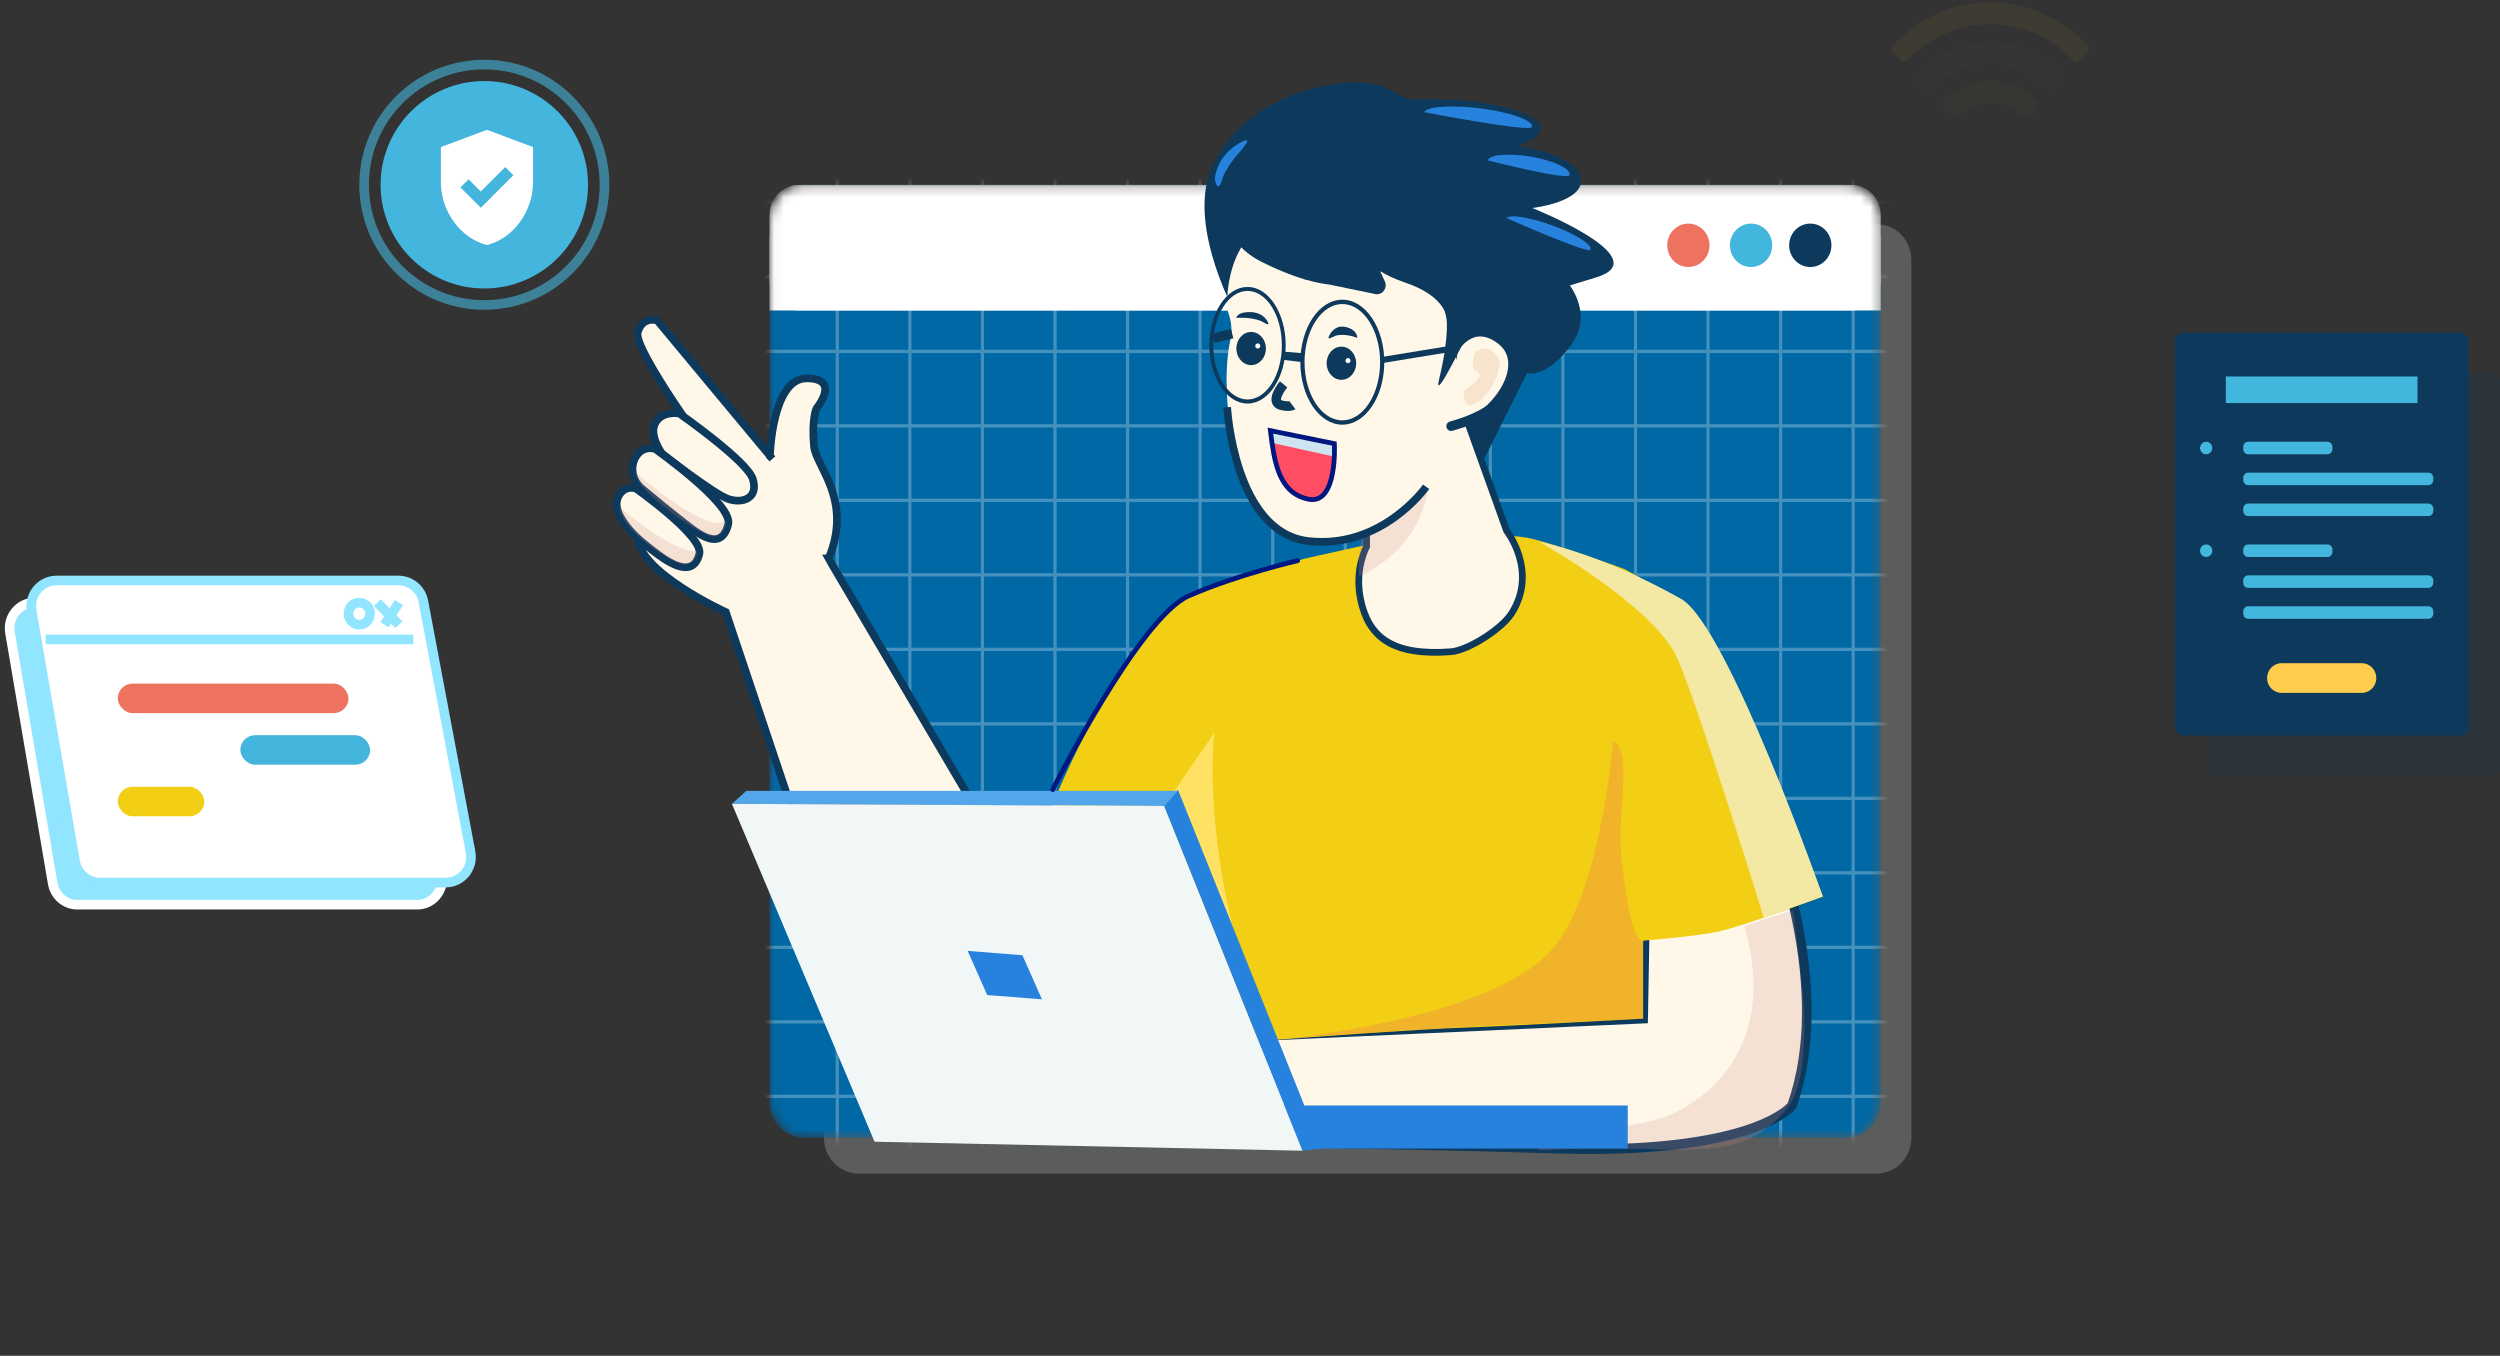 <svg id="eAkMlXLI83v1" xmlns="http://www.w3.org/2000/svg" xmlns:xlink="http://www.w3.org/1999/xlink" viewBox="0 0 260 141" shape-rendering="geometricPrecision" text-rendering="geometricPrecision">
<rect x="0" y="0" width="260" height="141" fill="#333333" stroke="none"/>
<style><![CDATA[
#eAkMlXLI83v66 {animation: eAkMlXLI83v66_c_o 1500ms linear infinite normal forwards}@keyframes eAkMlXLI83v66_c_o { 0% {opacity: 0.05} 25.667% {opacity: 0.05} 65.667% {opacity: 1} 100% {opacity: 1}} #eAkMlXLI83v67 {animation: eAkMlXLI83v67_c_o 1500ms linear infinite normal forwards}@keyframes eAkMlXLI83v67_c_o { 0% {opacity: 0} 25.667% {opacity: 0} 65.667% {opacity: 1} 100% {opacity: 1}} #eAkMlXLI83v68 {animation: eAkMlXLI83v68_c_o 1500ms linear infinite normal forwards}@keyframes eAkMlXLI83v68_c_o { 0% {opacity: 0.01} 25.667% {opacity: 0.01} 65.667% {opacity: 1} 100% {opacity: 1}} #eAkMlXLI83v69 {animation: eAkMlXLI83v69_c_o 1500ms linear infinite normal forwards}@keyframes eAkMlXLI83v69_c_o { 0% {opacity: 0.02} 25.667% {opacity: 0.02} 65.667% {opacity: 1} 100% {opacity: 1}} #eAkMlXLI83v109_ts {animation: eAkMlXLI83v109_ts__ts 1500ms linear infinite normal forwards}@keyframes eAkMlXLI83v109_ts__ts { 0% {transform: translate(50.368px,19.215px) scale(0.974,0.974)} 16.667% {transform: translate(50.368px,19.215px) scale(1.479,1.479)} 33.333% {transform: translate(50.368px,19.215px) scale(1.678,1.678)} 100% {transform: translate(50.368px,19.215px) scale(1.678,1.678)}} #eAkMlXLI83v109 {animation: eAkMlXLI83v109_c_o 1500ms linear infinite normal forwards}@keyframes eAkMlXLI83v109_c_o { 0% {opacity: 0.4} 16.667% {opacity: 0.32} 33.333% {opacity: 0} 100% {opacity: 0}} #eAkMlXLI83v119_to {animation: eAkMlXLI83v119_to__to 1500ms linear infinite normal forwards}@keyframes eAkMlXLI83v119_to__to { 0% {transform: translate(24.244px,72.631px)} 16.667% {transform: translate(27.243px,72.631px)} 100% {transform: translate(27.243px,72.631px)}} #eAkMlXLI83v120_to {animation: eAkMlXLI83v120_to__to 1500ms linear infinite normal forwards}@keyframes eAkMlXLI83v120_to__to { 0% {transform: translate(31.741px,77.995px)} 16.667% {transform: translate(19.37px,77.995px)} 100% {transform: translate(19.37px,77.995px)}} #eAkMlXLI83v121_to {animation: eAkMlXLI83v121_to__to 1500ms linear infinite normal forwards}@keyframes eAkMlXLI83v121_to__to { 0% {transform: translate(16.746px,83.359px)} 16.667% {transform: translate(35.491px,83.359px)} 100% {transform: translate(35.491px,83.359px)}}
]]></style>
<defs><linearGradient id="eAkMlXLI83v64-fill" x1="50.111" y1="90.655" x2="50.291" y2="90.655" spreadMethod="pad" gradientUnits="userSpaceOnUse" gradientTransform="translate(0 0)"><stop id="eAkMlXLI83v64-fill-0" offset="8%" stop-color="#fffbd2"/><stop id="eAkMlXLI83v64-fill-1" offset="26%" stop-color="#ffface"/><stop id="eAkMlXLI83v64-fill-2" offset="43%" stop-color="#fff7c2"/><stop id="eAkMlXLI83v64-fill-3" offset="61%" stop-color="#fff2ae"/><stop id="eAkMlXLI83v64-fill-4" offset="78%" stop-color="#ffeb92"/><stop id="eAkMlXLI83v64-fill-5" offset="96%" stop-color="#ffe36e"/><stop id="eAkMlXLI83v64-fill-6" offset="100%" stop-color="#ffe164"/></linearGradient></defs><g><ellipse rx="1.417" ry="1.457" transform="translate(160.417 40.634)" fill="#f5d1d1" fill-opacity="0.6"/></g><g opacity="0.5"><path d="M195.205,23.325h-105.935c-1.975,0-3.577,1.673-3.577,3.737v91.246c0,2.064,1.601,3.737,3.577,3.737h105.935c1.975,0,3.576-1.673,3.576-3.737v-91.246c0-2.064-1.601-3.737-3.576-3.737Z" fill="#848585"/></g><g mask="url(#eAkMlXLI83v40)"><g><path d="M191.942,19.215h-108.258c-2.019,0-3.655,1.68-3.655,3.753v91.622c0,2.073,1.636,3.753,3.655,3.753h108.258c2.019,0,3.655-1.68,3.655-3.753v-91.622c0-2.072-1.636-3.753-3.655-3.753Z" fill="#0068a5"/><g opacity="0.27"><path d="M221.129,21.216v-.343h-185.088v.343h185.088Z" fill="#fff"/><path d="M221.129,28.966v-.343h-185.088v.343h185.088Z" fill="#fff"/><path d="M221.129,36.716v-.343h-185.088v.343h185.088Z" fill="#fff"/><path d="M221.129,44.46v-.343h-185.088v.343h185.088Z" fill="#fff"/><path d="M221.129,52.21v-.343h-185.088v.343h185.088Z" fill="#fff"/><path d="M221.129,59.955v-.343h-185.088v.343h185.088Z" fill="#fff"/><path d="M221.129,67.704v-.343h-185.088v.343h185.088Z" fill="#fff"/><path d="M221.124,75.454v-.343h-185.087v.343h185.087Z" fill="#fff"/><path d="M221.129,83.199v-.343h-185.088v.343h185.088Z" fill="#fff"/><path d="M221.129,90.949v-.343h-185.088v.343h185.088Z" fill="#fff"/><path d="M221.129,98.693v-.343h-185.088v.343h185.088Z" fill="#fff"/><path d="M221.129,106.443v-.343h-185.088v.343h185.088Z" fill="#fff"/><path d="M221.124,114.192v-.342h-185.088v.342h185.088Z" fill="#fff"/><path d="M192.562,189.662h.334v-190.026h-.334v190.026Z" fill="#fff"/><path d="M185.019,189.662h.334v-190.026h-.334v190.026Z" fill="#fff"/><path d="M177.47,189.662h.334v-190.026h-.334v190.026Z" fill="#fff"/><path d="M169.927,189.662h.334v-190.026h-.334v190.026Z" fill="#fff"/><path d="M162.373,189.662h.334v-190.026h-.334v190.026Z" fill="#fff"/><path d="M154.83,189.662h.334v-190.026h-.334v190.026Z" fill="#fff"/><path d="M147.287,189.662h.334v-190.026h-.334v190.026Z" fill="#fff"/><path d="M139.739,189.662h.333v-190.026h-.333v190.026Z" fill="#fff"/><path d="M132.196,189.662h.333v-190.026h-.333v190.026Z" fill="#fff"/><path d="M124.642,189.662h.334v-190.026h-.334v190.026Z" fill="#fff"/><path d="M117.099,189.662h.334v-190.026h-.334v190.026Z" fill="#fff"/><path d="M109.555,189.662h.334v-190.026h-.334v190.026Z" fill="#fff"/><path d="M102.007,189.662h.334v-190.026h-.334v190.026Z" fill="#fff"/><path d="M94.459,189.662h.334v-190.026h-.334v190.026Z" fill="#fff"/><path d="M86.91,189.662h.334v-190.026h-.334v190.026Z" fill="#fff"/></g><path d="M195.597,24.61h-115.568v7.679h115.568v-7.679Z" fill="#fff"/><path d="M192.546,19.231h-109.466c-1.685,0-3.051,1.403-3.051,3.132v6.787c0,1.73,1.366,3.132,3.051,3.132h109.466c1.685,0,3.051-1.403,3.051-3.132v-6.787c0-1.73-1.366-3.132-3.051-3.132Z" fill="#fff"/></g><mask id="eAkMlXLI83v40" mask-type="luminance" x="-150%" y="-150%" height="400%" width="400%"><path d="M191.942,19.215h-108.258c-2.019,0-3.655,1.68-3.655,3.753v91.622c0,2.073,1.636,3.753,3.655,3.753h108.258c2.019,0,3.655-1.68,3.655-3.753v-91.622c0-2.072-1.636-3.753-3.655-3.753Z" fill="#fff"/></mask></g><path d="M125.807,107.987l45.079-2.05.196-11.149l13.396-7.434c0,0,6.235,15.429,1.886,27.617c0,0-3.74,5.139-24.674,4.481-20.352-.641-45.704-.832-45.704-.832l9.821-10.638v.006Z" fill="#fff8e9" stroke="#0d395c" stroke-miterlimit="10"/><path d="M109.487,83.601l4.2,26.061c0,0,29.05-2.463,38.754-2.795c4.625-.158,18.445-.93,18.445-.93v-8.104c0,0,5.88-.506,7.803-.941c2.796-.631,10.891-3.66,10.891-3.66L175.526,62.951l-6.515-3.742c0,0-7.639-2.823-10.293-3.301-3.745-.674-15.187.441-15.187.441l-7.802,1.735c0,0-10.399,2.937-12.115,3.894-6.902,3.85-14.133,21.623-14.133,21.623" fill="#f2ce14"/><path d="M160.09,56.349c0,0,12.067,6.733,14.414,12.237c2.346,5.504,8.931,26.844,8.931,26.844l6.144-2.197c0,0-9.937-28.242-14.747-30.951-8.486-4.78-14.747-5.933-14.747-5.933h.005Z" fill="#f4e9a4"/><path d="M153.707,49.029l5.101-10.241c0,0,1.966.674,4.582-2.915c2.617-3.584-.72-6.945-.72-6.945s-3.237-2.681-6.727-11.198c-3.491-8.517-7.83-5.607-7.83-5.607s-.111-1.365-4.476-3.154c-3.422-1.403-14.514.658-17.735,8.778-2.399,6.048,2.776,15.26,2.776,15.26l13.444-4.073l11.146,17.86" fill="#0d395c"/><path d="M142.127,55.196v1.659c0,0-1.292,2.279-.625,5.482.816,3.905,3.253,5.901,9.408,5.444c1.732-.131,5.255-2.344,6.298-3.992c2.792-4.405-.524-8.593-.524-8.593L152.637,43.927c3.21-1.354,6.394-6.211,3.337-8.5-3.056-2.29-4.783,1.164-4.783,1.164l-.016,2.409" fill="#fff8e9"/><path d="M142.127,55.196v1.659c0,0-1.292,2.279-.625,5.482.816,3.905,3.253,5.901,9.408,5.444c1.732-.131,5.255-2.344,6.298-3.992c2.792-4.405-.524-8.593-.524-8.593L152.637,43.927c3.21-1.354,6.394-6.211,3.337-8.5-3.056-2.29-4.783,1.164-4.783,1.164l-.016,2.409" fill="none" stroke="#0d395c" stroke-width="0.7" stroke-miterlimit="10"/><path d="M148.558,50.437c0,0-.259,6.347-7.225,9.517v-2.333l.673-3.889l6.552-3.29v-.005Z" opacity="0.22" fill="#d38888"/><path d="M127.598,31.843c.026-5.167,2.352-7.233,2.352-7.233l19.715,5.237l2.623,10.73-1.123,6.048-.758.294c-.662,1.528-1.875,4.335-3.205,5.297-2.15,1.555-5.668,4.258-9.784,4.242-6.764-.022-8.952-7.592-9.386-11.035-.228-1.778-.869-6.227-.095-10.001.413-2.012-.281-2.687-.339-3.584" fill="#fff8e9"/><path d="M150.921,44.319c0,0,3.931-.984,5.239-2.872c1.309-1.882,2.156-4.563.318-6.02" fill="none" stroke="#0d395c" stroke-linecap="round" stroke-miterlimit="10"/><path d="M86.18,58.078c2.548-6.102-1.345-9.588-1.526-11.671-.254-2.877.254-3.921.254-3.921s2.606-3.138-1.017-3.138c-3.623,0-3.819,8.103-3.819,8.103l.254.261L68.36,33.333c0,0-1.526-.522-2.039,1.234-.509,1.762,7.84,13.134,7.84,13.134-3.507,2.453-7.84,5.933-7.84,8.114c0,3.66,9.164,7.842,9.164,7.842L82.318,84.047h19.139L86.639,58.892l-.46-.814Z" fill="#fff8e9" stroke="#0d395c" stroke-width="0.8" stroke-miterlimit="10"/><path d="M70.648,43.003c0,0,7.04,4.927,7.638,6.798.636,1.985-1.017,2.616-2.548,2.094-1.526-.522-6.881-4.715-6.881-4.715s-1.446-1.963-.678-3.236c.768-1.273,2.463-.941,2.463-.941h.005Z" fill="#fff8e9" stroke="#0d395c" stroke-width="0.8" stroke-miterlimit="10"/><path d="M68.1,46.663c0,0,8.147,5.754,7.638,7.842-.789,3.247-3.623.609-5.091-.522-1.234-.952-2.839-2.284-3.92-3.187-.98-.821-1.261-2.295-.551-3.366.371-.566.969-.957,1.923-.761v-.005Z" fill="#fff8e9" stroke="#0d395c" stroke-width="0.8" stroke-miterlimit="10"/><path d="M66.098,50.78c0,0,7.077,4.998,6.637,6.814-.689,2.823-3.549.669-4.826-.315-1.07-.827-2.13-1.659-3.003-2.91-.641-.919-1.097-1.99-.482-2.926.323-.495.842-.832,1.674-.663Z" fill="#fff8e9" stroke="#0d395c" stroke-width="0.8" stroke-miterlimit="10"/><path d="M132.122,44.787l6.653,1.354c0,0,.36,6.401-2.696,5.776-2.665-.544-3.385-3.018-3.793-5.863-.058-.419-.111-.843-.164-1.267Z" fill="#ff4e63"/><path d="M133.494,39.973c0,0-1.568,1.871-.218,2.175.885.201,1.145,0,1.145,0" fill="none" stroke="#0d395c" stroke-miterlimit="10"/><path d="M135.326,36.721l-1.844-.152v.859l1.971.239-.127-.946Z" fill="#0d395c"/><path d="M153.352,38.565c0,0,.795.174.397.761-.397.587-1.456,1.256-1.456,1.256s-.249,1.566.625,1.566c1.382,0,3.533-3.606,2.94-4.835-.912-1.887-2.432-.691-2.432-.691s-.471,1.18-.074,1.942Z" fill="#f8e4cd"/><path d="M143.638,10.453c0,0,8.83-.789,14.196,1.104c5.371,1.887,0,3.622,0,3.622s6.002.778,6.553,3.296c.556,2.518-5.022,3.16-5.022,3.16s13.2,5.259,6.595,7.228c-6.606,1.969-5.345,1.86-5.345,1.86" fill="#0d395c"/><path d="M138.547,47.446l-6.261-1.387-.164-1.273l6.653,1.354-.228,1.305Z" fill="#cfe4f1"/><path d="M132.122,44.787l6.653,1.354c0,0,.36,6.401-2.696,5.776-2.665-.544-3.385-3.018-3.793-5.863-.058-.419-.111-.843-.164-1.267Z" fill="none" stroke="#001780" stroke-width="0.5" stroke-miterlimit="10"/><path d="M151.546,36.487l-7.797,1.273-.111-.625l8.216-1.338-.308.691Z" fill="#0d395c"/><path d="M148.315,50.627c0,0-4.582,6.537-12.279,5.64-7.697-.903-8.412-13.917-8.412-13.917" fill="none" stroke="#0d395c" stroke-width="0.8" stroke-miterlimit="10"/><path d="M128.207,101.635c0,0,3.512,5.906,2.246,2.295-5.631-16.016-4.164-27.725-4.164-27.725l-5.239,7.619l7.157,17.811Z" fill="url(#eAkMlXLI83v64-fill)"/><path d="M139.601,44.166c-2.405,0-4.365-2.915-4.365-6.499s1.96-6.499,4.365-6.499s4.365,2.915,4.365,6.499-1.96,6.499-4.365,6.499Zm0-12.546c-2.166,0-3.93,2.714-3.93,6.048s1.764,6.048,3.93,6.048c2.167,0,3.931-2.714,3.931-6.048s-1.764-6.048-3.931-6.048Z" fill="#0d395c"/><path id="eAkMlXLI83v66" d="M207.641,0.249c.302.033.604.06.911.098c2.262.272,4.328,1.088,6.213,2.382.848.582,1.627,1.256,2.347,2.001.207.212.207.392,0,.62-.281.31-.561.62-.842.93-.207.223-.371.218-.599.016-.498-.451-.98-.93-1.52-1.338-2.241-1.691-4.762-2.523-7.543-2.431-3.014.103-5.626,1.256-7.856,3.334-.159.147-.307.305-.466.457-.191.185-.366.185-.546-.011-.286-.31-.572-.625-.858-.941-.222-.256-.217-.419.016-.658c1.605-1.659,3.464-2.904,5.615-3.671c1.181-.424,2.394-.68,3.645-.756.063,0,.121-.022.185-.027.429,0,.858,0,1.292,0l.006-.005Z" opacity="0.05" fill="#f2ce14"/><path id="eAkMlXLI83v67" d="M206.725,16.673c-.254-.098-.525-.158-.752-.294-.88-.517-1.24-1.61-.874-2.562.37-.968,1.366-1.506,2.352-1.278.979.228,1.636,1.142,1.578,2.181-.058.935-.747,1.735-1.653,1.914-.037.005-.074.022-.111.038h-.545.005Z" opacity="0" fill="#f2ce14"/><path id="eAkMlXLI83v68" d="M206.952,4.339c2.993.06,5.472,1.218,7.554,3.323.18.185.186.353.011.549-.297.337-.599.669-.901.995-.201.212-.355.207-.567,0-1.271-1.273-2.77-2.116-4.529-2.442-2.044-.381-3.972-.022-5.773,1.033-.663.386-1.261.865-1.801,1.414-.207.207-.371.207-.567,0-.302-.326-.599-.653-.89-.979-.191-.212-.18-.37.016-.571c1.78-1.816,3.898-2.931,6.404-3.236.365-.043.731-.049,1.049-.071l-.006-.016Z" opacity="0.01" fill="#f2ce14"/><path id="eAkMlXLI83v69" d="M212.042,10.822c-.053.103-.084.201-.148.272-.318.359-.646.718-.969,1.071-.143.158-.281.131-.477-.016-.376-.294-.747-.615-1.16-.843-1.844-1.006-4.068-.707-5.626.723-.376.343-.413.343-.763-.038-.254-.277-.508-.56-.762-.843-.223-.25-.218-.392.016-.62c1.154-1.126,2.505-1.844,4.094-2.034c1.611-.196,3.088.207,4.439,1.109.419.283.795.636,1.181.963.075.06.112.163.175.256Z" opacity="0.02" fill="#f2ce14"/><path d="M122.502,82.116l-1.452,1.708l14.403,35.85l1.992-.223-14.943-37.335Z" fill="#2682dd"/><path d="M122.502,82.247h-44.883L76.12,83.601l44.915.223l1.467-1.577Z" fill="#53a6ea"/><path d="M167.771,77.058c0,0-1.303,16.19-6.489,21.836-6.515,7.097-27.434,9.115-27.434,9.115s17.64-1.267,23.355-1.452c3.433-.114,13.677-.62,13.677-.62v-8.104c-1.175,0-1.822-4.905-2.272-8.827-.466-4.068,1.261-10.975-.837-11.948Z" opacity="0.3" fill="#ed725f"/><path d="M109.487,82.116c0,0,9-17.898,14.133-20.144c5.133-2.241,11.33-3.66,11.33-3.66" fill="none" stroke="#001780" stroke-width="0.5" stroke-linecap="round" stroke-miterlimit="10"/><path d="M149.411,26.301l-18.1-12.133c0,0-8.295,9.012,0,13.118.492.245.964.462,1.414.663c1.128.495,2.135.865,3.03,1.126-.085.011-.069.016.122.033h.011c.889.256,1.668.408,2.341.484l4.884,1.006c.704.071,1.218-.68.911-1.338l-.509-1.088c.604.397,1.462.827,2.697,1.245c4.004,1.36,4.195,3.475,4.195,3.475s.419,1.713-.742,6.57c-.736,3.067,3.708-6.26,3.708-6.26l-3.967-6.901h.005Zm-7.283.946v-.669c0,0,.021.256.317.647l-.312.022h-.005Z" fill="#0d395c"/><path d="M159.312,13.21c.36-1.033-5.594-2.453-9.779-2.067-1.197.109-1.425.522-1.425.522s11.003,2.115,11.204,1.544Z" fill="#2682dd"/><path d="M129.743,41.969c-2.188,0-3.968-2.719-3.968-6.064s1.78-6.064,3.968-6.064s3.968,2.719,3.968,6.064-1.78,6.064-3.968,6.064Zm0-11.714c-1.965,0-3.57,2.534-3.57,5.645s1.599,5.645,3.57,5.645c1.97,0,3.57-2.534,3.57-5.645s-1.6-5.645-3.57-5.645Z" fill="#0d395c"/><path d="M163.226,18.22c.276-1.033-4.253-2.453-7.437-2.067-.911.109-1.086.522-1.086.522s8.37,2.116,8.523,1.545Z" fill="#2682dd"/><path d="M165.393,25.991c.471-.761-4.058-3.002-7.48-3.464-.98-.131-1.234.158-1.234.158s8.454,3.725,8.714,3.307Z" fill="#2682dd"/><path d="M126.343,18.676c0,0,.021-2.273,2.484-3.747c1.96-1.175.09.919-.101,1.115-.508.522-1.382,1.833-1.567,2.474-.53,1.827-.811.158-.811.158h-.005Z" fill="#2682dd"/><path d="M139.505,39.5c.849,0,1.537-.772,1.537-1.724s-.688-1.724-1.537-1.724c-.848,0-1.536.772-1.536,1.724s.688,1.724,1.536,1.724Z" fill="#0d395c"/><path d="M140.194,37.771c.143,0,.26-.119.26-.267s-.117-.267-.26-.267-.259.119-.259.267.116.267.259.267Z" fill="#fff"/><path d="M186.475,94.652L181.395,96.3c3.454,11.714-3.003,17.757-8.089,19.791-3.914,1.566-14.461,1.832-14.461,1.832l1.24,1.724c0,0,4.794-.342,9.821-.19c7.601.223,12.067.615,15.96-4.198.895-1.11,1.314-2.807,1.478-3.976.275-1.98.318-3.666.312-5.009-.01-3.143-1.186-11.617-1.186-11.617l.005-.005Z" opacity="0.22" fill="#d38888"/><path d="M169.286,114.97h-35.793v4.482h35.793v-4.482Z" fill="#2682dd"/><path d="M76.12,83.601l44.93.223l14.403,35.851-44.501-.936-14.832-35.138Z" fill="#f1f7f6"/><path d="M108.364,103.93l-5.694-.446-2.034-4.59l5.694.451l2.034,4.585Z" fill="#2682dd"/><path d="M64.445,52.71c0,0,5.324,4.759,8.057,4.623c0,0-.016,1.545-1.594,1.343-1.144-.147-6.563-3.763-6.463-5.966Z" opacity="0.22" fill="#d38888"/><path d="M66.066,49.077c0,0,7.405,6.624,9.45,5.058c0,0,.016,1.838-1.563,1.637-1.144-.147-7.888-4.699-7.888-6.695Z" opacity="0.22" fill="#d38888"/><path d="M130.119,37.972c.849,0,1.536-.772,1.536-1.724s-.687-1.724-1.536-1.724c-.848,0-1.536.772-1.536,1.724s.688,1.724,1.536,1.724Z" fill="#0d395c"/><path d="M130.808,36.248c.143,0,.259-.119.259-.267c0-.147-.116-.267-.259-.267s-.26.119-.26.267c0,.147.117.267.26.267Z" fill="#fff"/><path d="M138.173,35.047c0,0,.488-1.37,1.828-1.029c1.219.312,1.153,1.123,1.153,1.123s-1.188-.512-2.235-.229c-.262.071-.813.494-.746.135Z" fill="#0d395c"/><path d="M131.92,33.632c0,0-.355-1.147-1.896-1.175-1.404-.027-1.441.609-1.441.609s1.393-.136,2.521.305c.286.109.837.549.816.261Z" fill="#0d395c"/><path d="M126.178,35.171l1.881-.647" fill="none" stroke="#001780" stroke-width="0.25" stroke-miterlimit="10"/><path d="M126.178,35.171l1.971-.468" fill="none" stroke="#0d395c" stroke-miterlimit="10"/><path d="M182.11,27.769c1.215,0,2.199-1.01,2.199-2.257s-.984-2.257-2.199-2.257c-1.214,0-2.198,1.01-2.198,2.257s.984,2.257,2.198,2.257Z" fill="#43b6dd"/><path d="M188.271,27.769c1.214,0,2.198-1.01,2.198-2.257s-.984-2.257-2.198-2.257c-1.215,0-2.199,1.01-2.199,2.257s.984,2.257,2.199,2.257Z" fill="#0d395c"/><path d="M175.59,27.769c1.214,0,2.198-1.01,2.198-2.257s-.984-2.257-2.198-2.257-2.198,1.01-2.198,2.257.984,2.257,2.198,2.257Z" fill="#ed725f"/><path d="M259.121,38.881h-28.801c-.485,0-.879.404-.879.903v40.109c0,.499.394.903.879.903h28.801c.485,0,.879-.404.879-.903v-40.109c0-.499-.394-.903-.879-.903Z" opacity="0.2" fill="#0d395c"/><path d="M255.853,34.596h-28.801c-.485,0-.879.404-.879.903v40.109c0,.499.394.903.879.903h28.801c.485,0,.879-.404.879-.903v-40.109c0-.499-.394-.903-.879-.903Z" fill="#0d395c"/><path d="M251.419,39.153h-19.933v2.768h19.933v-2.768Z" fill="#43b6dd"/><path d="M245.629,72.061h-8.348c-.832,0-1.504-.691-1.504-1.544s.672-1.545,1.504-1.545h8.348c.832,0,1.505.691,1.505,1.545s-.673,1.544-1.505,1.544Z" fill="#ffcc4d"/><path d="M242.054,45.941h-8.237c-.287,0-.519.239-.519.533v.239c0,.294.232.533.519.533h8.237c.287,0,.519-.239.519-.533v-.239c0-.294-.232-.533-.519-.533Z" fill="#43b6dd"/><path d="M252.542,49.155h-18.725c-.287,0-.519.239-.519.533v.239c0,.294.232.533.519.533h18.725c.287,0,.52-.239.52-.533v-.239c0-.294-.233-.533-.52-.533Z" fill="#43b6dd"/><path d="M252.542,52.369h-18.725c-.287,0-.519.239-.519.533v.239c0,.294.232.533.519.533h18.725c.287,0,.52-.239.52-.533v-.239c0-.294-.233-.533-.52-.533Z" fill="#43b6dd"/><path d="M230.077,46.593c0,.359-.286.653-.636.653-.349,0-.635-.294-.635-.653s.286-.653.635-.653c.35,0,.636.294.636.653Z" fill="#43b6dd"/><path d="M242.054,56.622h-8.237c-.287,0-.519.239-.519.533v.239c0,.294.232.533.519.533h8.237c.287,0,.519-.239.519-.533v-.239c0-.294-.232-.533-.519-.533Z" fill="#43b6dd"/><path d="M252.542,59.836h-18.725c-.287,0-.519.239-.519.533v.239c0,.294.232.533.519.533h18.725c.287,0,.52-.239.52-.533v-.239c0-.294-.233-.533-.52-.533Z" fill="#43b6dd"/><path d="M252.542,63.05h-18.725c-.287,0-.519.239-.519.533v.239c0,.294.232.533.519.533h18.725c.287,0,.52-.239.52-.533v-.239c0-.294-.233-.533-.52-.533Z" fill="#43b6dd"/><path d="M230.077,57.274c0,.359-.286.653-.636.653-.349,0-.635-.294-.635-.653c0-.359.286-.653.635-.653.35,0,.636.294.636.653Z" fill="#43b6dd"/><g id="eAkMlXLI83v109_ts" transform="translate(50.368,19.215) scale(0.974,0.974)"><circle id="eAkMlXLI83v109" r="10.787" transform="translate(0,0)" opacity="0.4" fill="#44b5dc"/></g><circle r="10.787" transform="translate(50.368 19.215)" fill="#44b5dc"/><circle r="12.5" transform="translate(50.368 19.215)" fill="none" stroke="#44b5dc" stroke-opacity="0.6"/><path d="M49.276,7.284L44.482,9.082v3.65c0,3.026,2.044,5.849,4.794,6.538c2.751-.689,4.794-3.512,4.794-6.538v-3.65L49.276,7.284ZM48.641,15.398l-2.122-2.122.845-.845l1.27,1.27l2.541-2.541.845.845-3.38,3.392Z" transform="translate(1.368 6.215)" fill="#fff"/><path d="M43.389,94.087h-35.349c-1.262,0-2.337-.929-2.558-2.205L1.039,65.799c-.276-1.632.943-3.129,2.558-3.129h34.968c1.246,0,2.316.912,2.547,2.171l4.829,26.078c.303,1.644-.921,3.168-2.547,3.168h-.005Z" fill="#91e5ff" stroke="#fff" stroke-miterlimit="10"/><path d="M46.345,91.788h-35.938c-1.284,0-2.376-.929-2.601-2.205L3.289,63.5c-.28-1.632.958-3.129,2.601-3.129h35.551c1.267,0,2.354.912,2.589,2.171L48.94,88.62c.308,1.644-.936,3.168-2.589,3.168h-.006Z" fill="#fff" stroke="#91e5ff" stroke-miterlimit="10"/><path d="M4.749,66.501h38.24" fill="none" stroke="#91e5ff" stroke-miterlimit="10"/><path d="M37.365,64.969c.621,0,1.125-.515,1.125-1.149s-.503-1.149-1.125-1.149c-.621,0-1.125.515-1.125,1.149s.504,1.149,1.125,1.149Z" fill="#fff" stroke="#91e5ff" stroke-miterlimit="10"/><path d="M41.489,62.67l-1.5,2.299" fill="none" stroke="#91e5ff" stroke-miterlimit="10"/><path d="M41.489,64.969l-2.249-2.299" fill="none" stroke="#91e5ff" stroke-miterlimit="10"/><g id="eAkMlXLI83v119_to" transform="translate(24.244,72.631)"><rect width="23.994" height="3.065" rx="1.533" ry="1.533" transform="translate(-11.997,-1.533)" fill="#ed725f"/></g><g id="eAkMlXLI83v120_to" transform="translate(31.741,77.995)"><rect width="13.496" height="3.065" rx="1.533" ry="1.533" transform="translate(-6.748,-1.533)" fill="#44b5dc"/></g><g id="eAkMlXLI83v121_to" transform="translate(16.746,83.359)"><rect width="8.998" height="3.065" rx="1.533" ry="1.533" transform="translate(-4.499,-1.533)" fill="#f2ce14"/></g></svg>
